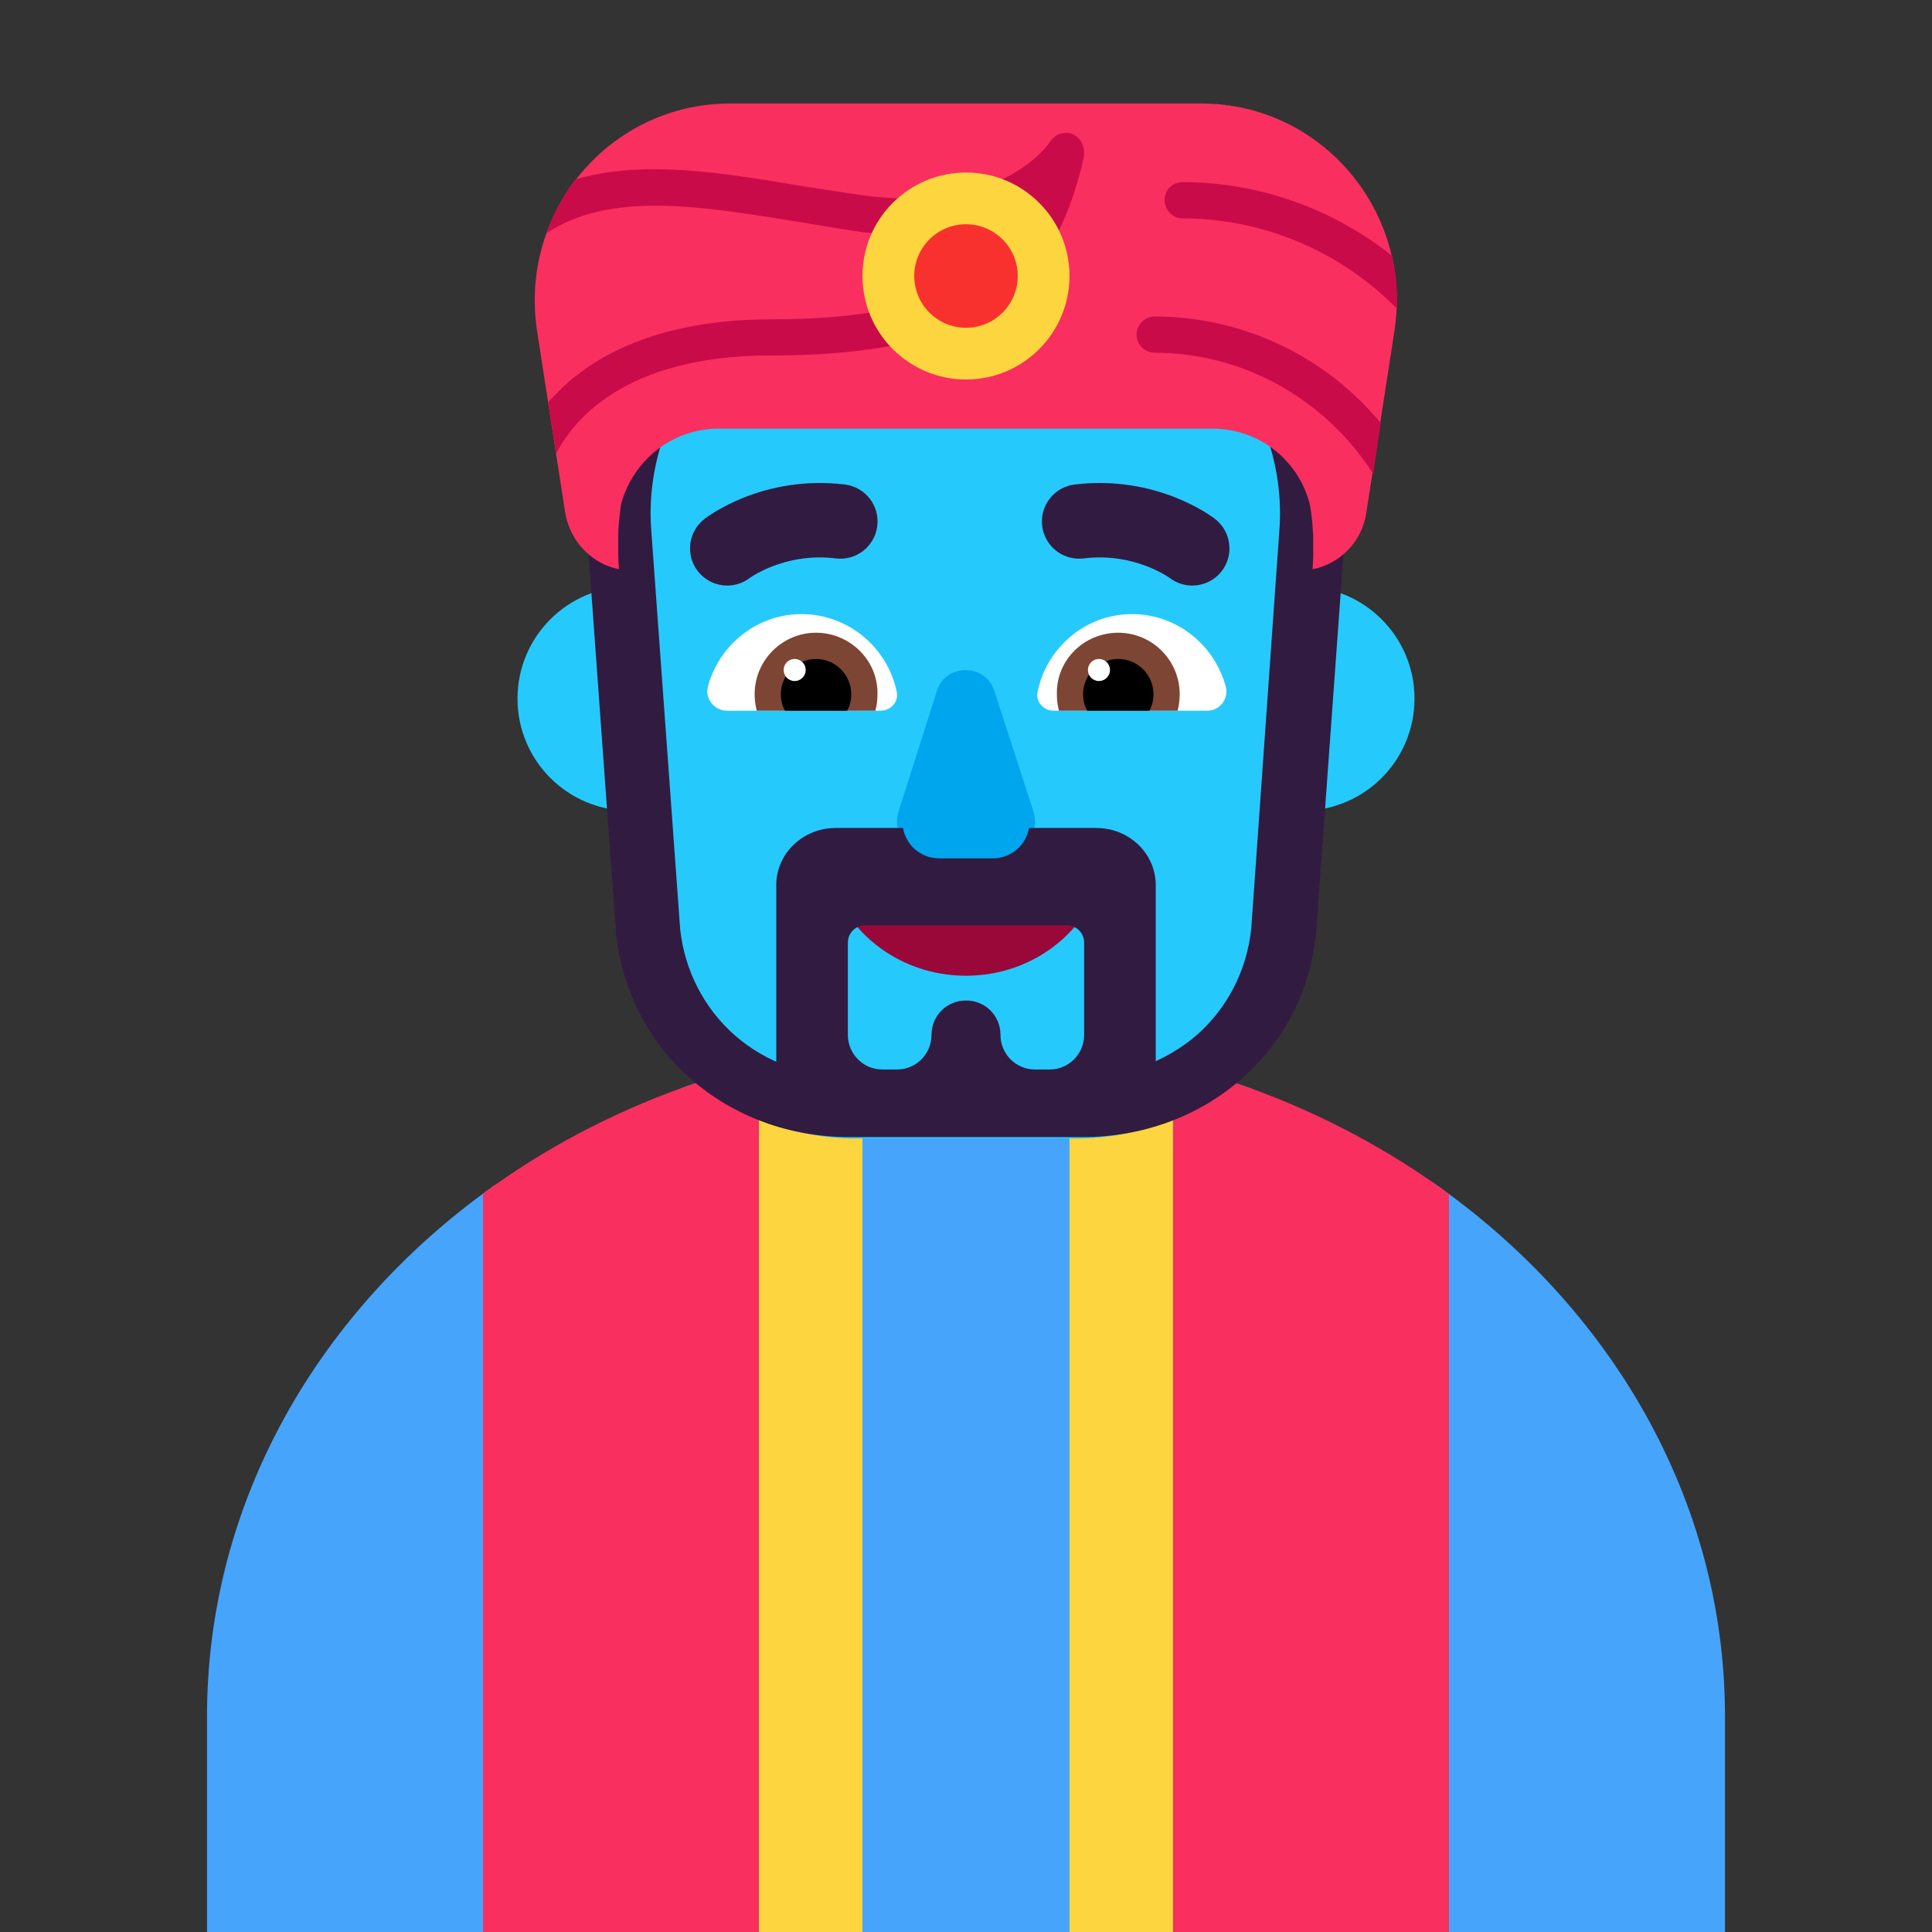 <svg viewBox="2 2 28 28" xmlns="http://www.w3.org/2000/svg">
<rect x="2" y="2" width="28" height="28" fill="#333333" stroke="none"/>
<path d="M16 17C14 17 11.915 17.755 11.915 17.755C11.383 17.945 10.872 19.171 10.385 19.429C9.95 19.66 9.534 18.916 9.141 19.197C6.616 20.995 5 23.765 5 26.876V30H9.1L11.025 29L12.9 30H19.1L21 29L22.9 30H27V26.876C27 23.739 25.348 20.943 22.778 19.145C22.343 18.841 21.881 19.565 21.397 19.32C20.987 19.113 20.56 17.929 20.119 17.77C20.119 17.77 18 17 16 17Z" fill="#46A4FB"/>
<path d="M11.915 17.755C11.915 17.755 12.344 17.6 13 17.43V30H9V19.299C9.869 18.658 10.851 18.135 11.915 17.755Z" fill="#F92F60"/>
<path d="M23 30H19V17.433C19.674 17.608 20.119 17.77 20.119 17.77C21.169 18.15 22.14 18.67 23 19.305V30Z" fill="#F92F60"/>
<path d="M12.75 12.125C12.75 13.023 12.023 13.75 11.125 13.75C10.227 13.75 9.5 13.023 9.5 12.125C9.5 11.227 10.227 10.5 11.125 10.5C12.023 10.5 12.75 11.227 12.75 12.125Z" fill="#26C9FC"/>
<path d="M22.5 12.125C22.5 13.023 21.773 13.75 20.875 13.75C19.977 13.75 19.25 13.023 19.25 12.125C19.25 11.227 19.977 10.5 20.875 10.5C21.773 10.5 22.5 11.227 22.5 12.125Z" fill="#26C9FC"/>
<path d="M13 30V16.256C13.491 16.148 13.995 16.069 14.5 16V30H13Z" fill="#FCD53F"/>
<path d="M19 30V16.26C18.509 16.15 18.005 16.07 17.5 16V30H19Z" fill="#FCD53F"/>
<path d="M15.557 5C12.768 5 10.568 7.053 10.762 9.787L11.159 15.546C11.332 17.268 12.706 18.5 14.386 18.5H17.614C19.294 18.5 20.678 17.268 20.841 15.546L21.238 9.787C21.432 7.053 19.233 5 16.443 5H15.557V5Z" fill="#26C9FC"/>
<path d="M12.257 11.96C12.417 11.35 12.967 10.9 13.617 10.9C14.297 10.9 14.867 11.39 14.997 12.03C15.027 12.17 14.907 12.3 14.767 12.3H12.537C12.357 12.3 12.217 12.13 12.257 11.96Z" fill="white"/>
<path d="M19.767 11.96C19.607 11.35 19.057 10.9 18.407 10.9C17.727 10.9 17.167 11.39 17.037 12.03C17.007 12.17 17.127 12.3 17.267 12.3H19.497C19.677 12.3 19.807 12.13 19.767 11.96Z" fill="white"/>
<path d="M12.937 12.06C12.937 11.57 13.337 11.17 13.827 11.17C14.317 11.17 14.727 11.57 14.717 12.06C14.717 12.15 14.707 12.22 14.687 12.3H12.967C12.947 12.22 12.937 12.14 12.937 12.06Z" fill="#7D4533"/>
<path d="M19.097 12.06C19.097 11.57 18.697 11.17 18.207 11.17C17.707 11.17 17.307 11.57 17.317 12.06C17.317 12.15 17.327 12.22 17.347 12.3H19.067C19.087 12.22 19.097 12.14 19.097 12.06Z" fill="#7D4533"/>
<path d="M13.827 11.55C14.107 11.55 14.337 11.78 14.337 12.06C14.337 12.15 14.317 12.23 14.277 12.3H13.377C13.337 12.23 13.317 12.15 13.317 12.06C13.317 11.78 13.547 11.55 13.827 11.55Z" fill="black"/>
<path d="M18.207 11.55C17.927 11.55 17.697 11.78 17.697 12.06C17.697 12.15 17.717 12.23 17.757 12.3H18.657C18.697 12.23 18.717 12.15 18.717 12.06C18.717 11.78 18.487 11.55 18.207 11.55Z" fill="black"/>
<path d="M13.677 11.71C13.677 11.798 13.605 11.87 13.517 11.87C13.428 11.87 13.357 11.798 13.357 11.71C13.357 11.622 13.428 11.55 13.517 11.55C13.605 11.55 13.677 11.622 13.677 11.71Z" fill="white"/>
<path d="M18.087 11.71C18.087 11.798 18.015 11.87 17.927 11.87C17.838 11.87 17.767 11.798 17.767 11.71C17.767 11.622 17.838 11.55 17.927 11.55C18.015 11.55 18.087 11.622 18.087 11.71Z" fill="white"/>
<path d="M14.495 15.021C14.35 14.941 14.184 15.111 14.277 15.241C14.64 15.781 15.273 16.141 15.999 16.141C16.726 16.141 17.359 15.781 17.722 15.241C17.815 15.101 17.66 14.941 17.504 15.021C17.068 15.241 14.931 15.241 14.495 15.021Z" fill="#990839"/>
<path d="M16.465 5.88C17.094 5.88 17.681 5.99 18.225 6.21C18.747 6.42 19.206 6.71 19.579 7.09C19.921 7.43 20.177 7.83 20.337 8.26C20.507 8.72 20.582 9.21 20.539 9.72L20.134 15.46C20.07 16.07 19.782 16.62 19.334 17.01C18.886 17.39 18.299 17.61 17.681 17.61H14.31C13.691 17.61 13.104 17.4 12.656 17.01C12.209 16.62 11.921 16.07 11.857 15.46L11.441 9.72C11.398 9.21 11.473 8.72 11.643 8.26C11.814 7.82 12.07 7.43 12.4 7.09C12.774 6.71 13.232 6.42 13.755 6.21C14.299 5.99 14.897 5.88 15.515 5.88H16.465V5.88ZM16.465 5H15.537C12.614 5 10.31 7.05 10.512 9.78L10.928 15.53C11.11 17.25 12.55 18.48 14.31 18.48H17.691C19.451 18.48 20.902 17.25 21.073 15.53L21.489 9.78C21.681 7.05 19.377 5 16.465 5Z" fill="#321B41"/>
<path d="M19.706 10.277C19.888 10.042 19.844 9.703 19.609 9.521L19.608 9.52L19.606 9.518L19.601 9.515L19.59 9.506C19.581 9.5 19.569 9.491 19.554 9.481C19.526 9.462 19.486 9.436 19.437 9.406C19.338 9.348 19.198 9.274 19.023 9.205C18.673 9.068 18.172 8.949 17.574 9.022C17.278 9.058 17.068 9.327 17.104 9.623C17.14 9.919 17.409 10.129 17.705 10.093C18.087 10.046 18.406 10.122 18.63 10.21C18.743 10.254 18.829 10.3 18.885 10.333C18.913 10.35 18.933 10.363 18.944 10.37L18.953 10.377C19.189 10.556 19.525 10.511 19.706 10.277Z" fill="#321B41"/>
<path d="M12.21 9.521C11.974 9.703 11.931 10.042 12.113 10.277C12.294 10.511 12.63 10.556 12.865 10.377L12.875 10.37C12.886 10.363 12.906 10.35 12.933 10.333C12.989 10.3 13.076 10.254 13.188 10.21C13.413 10.122 13.732 10.046 14.114 10.093C14.409 10.129 14.678 9.919 14.714 9.623C14.751 9.327 14.54 9.058 14.245 9.022C13.646 8.949 13.146 9.068 12.795 9.205C12.62 9.274 12.48 9.348 12.382 9.406C12.332 9.436 12.293 9.462 12.264 9.481C12.25 9.491 12.238 9.5 12.229 9.506L12.217 9.515L12.213 9.518L12.211 9.52L12.21 9.521Z" fill="#321B41"/>
<path d="M9.784 6.799C9.517 5.064 10.842 3.5 12.582 3.5H19.411C21.151 3.5 22.476 5.064 22.209 6.799L21.803 9.423C21.744 9.846 21.428 10.169 21.023 10.25L21.032 10.079V9.776C21.023 9.614 21.013 9.463 20.983 9.312C20.825 8.676 20.252 8.212 19.57 8.212H12.414C11.741 8.212 11.168 8.676 11 9.312C10.98 9.463 10.96 9.614 10.96 9.776V10.079L10.97 10.25C10.921 10.24 10.873 10.226 10.826 10.209C10.5 10.087 10.25 9.793 10.19 9.423L9.784 6.799Z" fill="#F92F60"/>
<path d="M17.544 3.944C17.425 3.893 17.296 3.944 17.227 4.045L17.224 4.049C17.171 4.125 16.475 5.114 14.44 4.822C14.173 4.781 13.906 4.741 13.649 4.701L13.611 4.694C12.477 4.505 11.316 4.31 10.338 4.6C10.16 4.832 10.022 5.094 9.923 5.377C10.847 4.774 12.124 4.981 13.549 5.212L13.57 5.215C13.684 5.233 13.803 5.253 13.922 5.273C14.072 5.298 14.223 5.324 14.371 5.346C15.596 5.528 16.407 5.286 16.931 4.993C16.456 6.043 15.498 6.628 13.165 6.628C12.265 6.628 11.01 6.799 10.14 7.627L9.943 7.828L10.061 8.575C10.289 8.121 11.03 7.152 13.165 7.152C14.677 7.152 15.715 6.92 16.436 6.406C17.089 5.952 17.484 5.286 17.712 4.257C17.721 4.115 17.662 3.994 17.544 3.944Z" fill="#CA0B4A"/>
<path d="M22.011 8.131C21.21 7.163 20.014 6.587 18.729 6.587C18.591 6.587 18.472 6.708 18.472 6.85C18.472 6.991 18.591 7.112 18.729 7.112C20.024 7.112 21.21 7.788 21.902 8.868L22.011 8.131Z" fill="#CA0B4A"/>
<path d="M19.135 5.165C18.996 5.165 18.878 5.044 18.878 4.902C18.878 4.751 18.986 4.64 19.145 4.64C20.242 4.64 21.319 5.024 22.179 5.71C22.228 5.962 22.258 6.214 22.248 6.476C21.428 5.639 20.301 5.165 19.135 5.165Z" fill="#CA0B4A"/>
<path d="M16 7.5C16.828 7.5 17.5 6.828 17.5 6C17.5 5.172 16.828 4.5 16 4.5C15.172 4.5 14.5 5.172 14.5 6C14.5 6.828 15.172 7.5 16 7.5Z" fill="#FCD53F"/>
<path d="M16 6.75C16.414 6.75 16.75 6.414 16.75 6C16.75 5.586 16.414 5.25 16 5.25C15.586 5.25 15.25 5.586 15.25 6C15.25 6.414 15.586 6.75 16 6.75Z" fill="#F8312F"/>
<path d="M15.582 12.002L15.028 13.743C14.908 14.098 15.191 14.463 15.582 14.463H16.418C16.809 14.463 17.092 14.098 16.972 13.743L16.407 12.002C16.277 11.616 15.712 11.616 15.582 12.002Z" fill="#00A6ED"/>
<path fill-rule="evenodd" clip-rule="evenodd" d="M16.913 14C16.872 14.24 16.664 14.44 16.384 14.44H15.616C15.336 14.44 15.128 14.24 15.087 14H14.111C13.634 14 13.25 14.37 13.25 14.83V18.16H14.288V18H15.5V18.05H16.5V18H17.712V18.16H18.75V14.83C18.75 14.37 18.366 14 17.889 14H16.913ZM17.212 17.5C17.488 17.5 17.712 17.276 17.712 17V15.66C17.712 15.522 17.6 15.41 17.462 15.41H14.538C14.4 15.41 14.288 15.522 14.288 15.66V17C14.288 17.276 14.512 17.5 14.788 17.5H15C15.276 17.5 15.5 17.276 15.5 17V17C15.5 16.72 15.72 16.5 16 16.5C16.28 16.5 16.5 16.72 16.5 17V17C16.5 17.276 16.724 17.5 17 17.5H17.212Z" fill="#321B41"/>
</svg>

